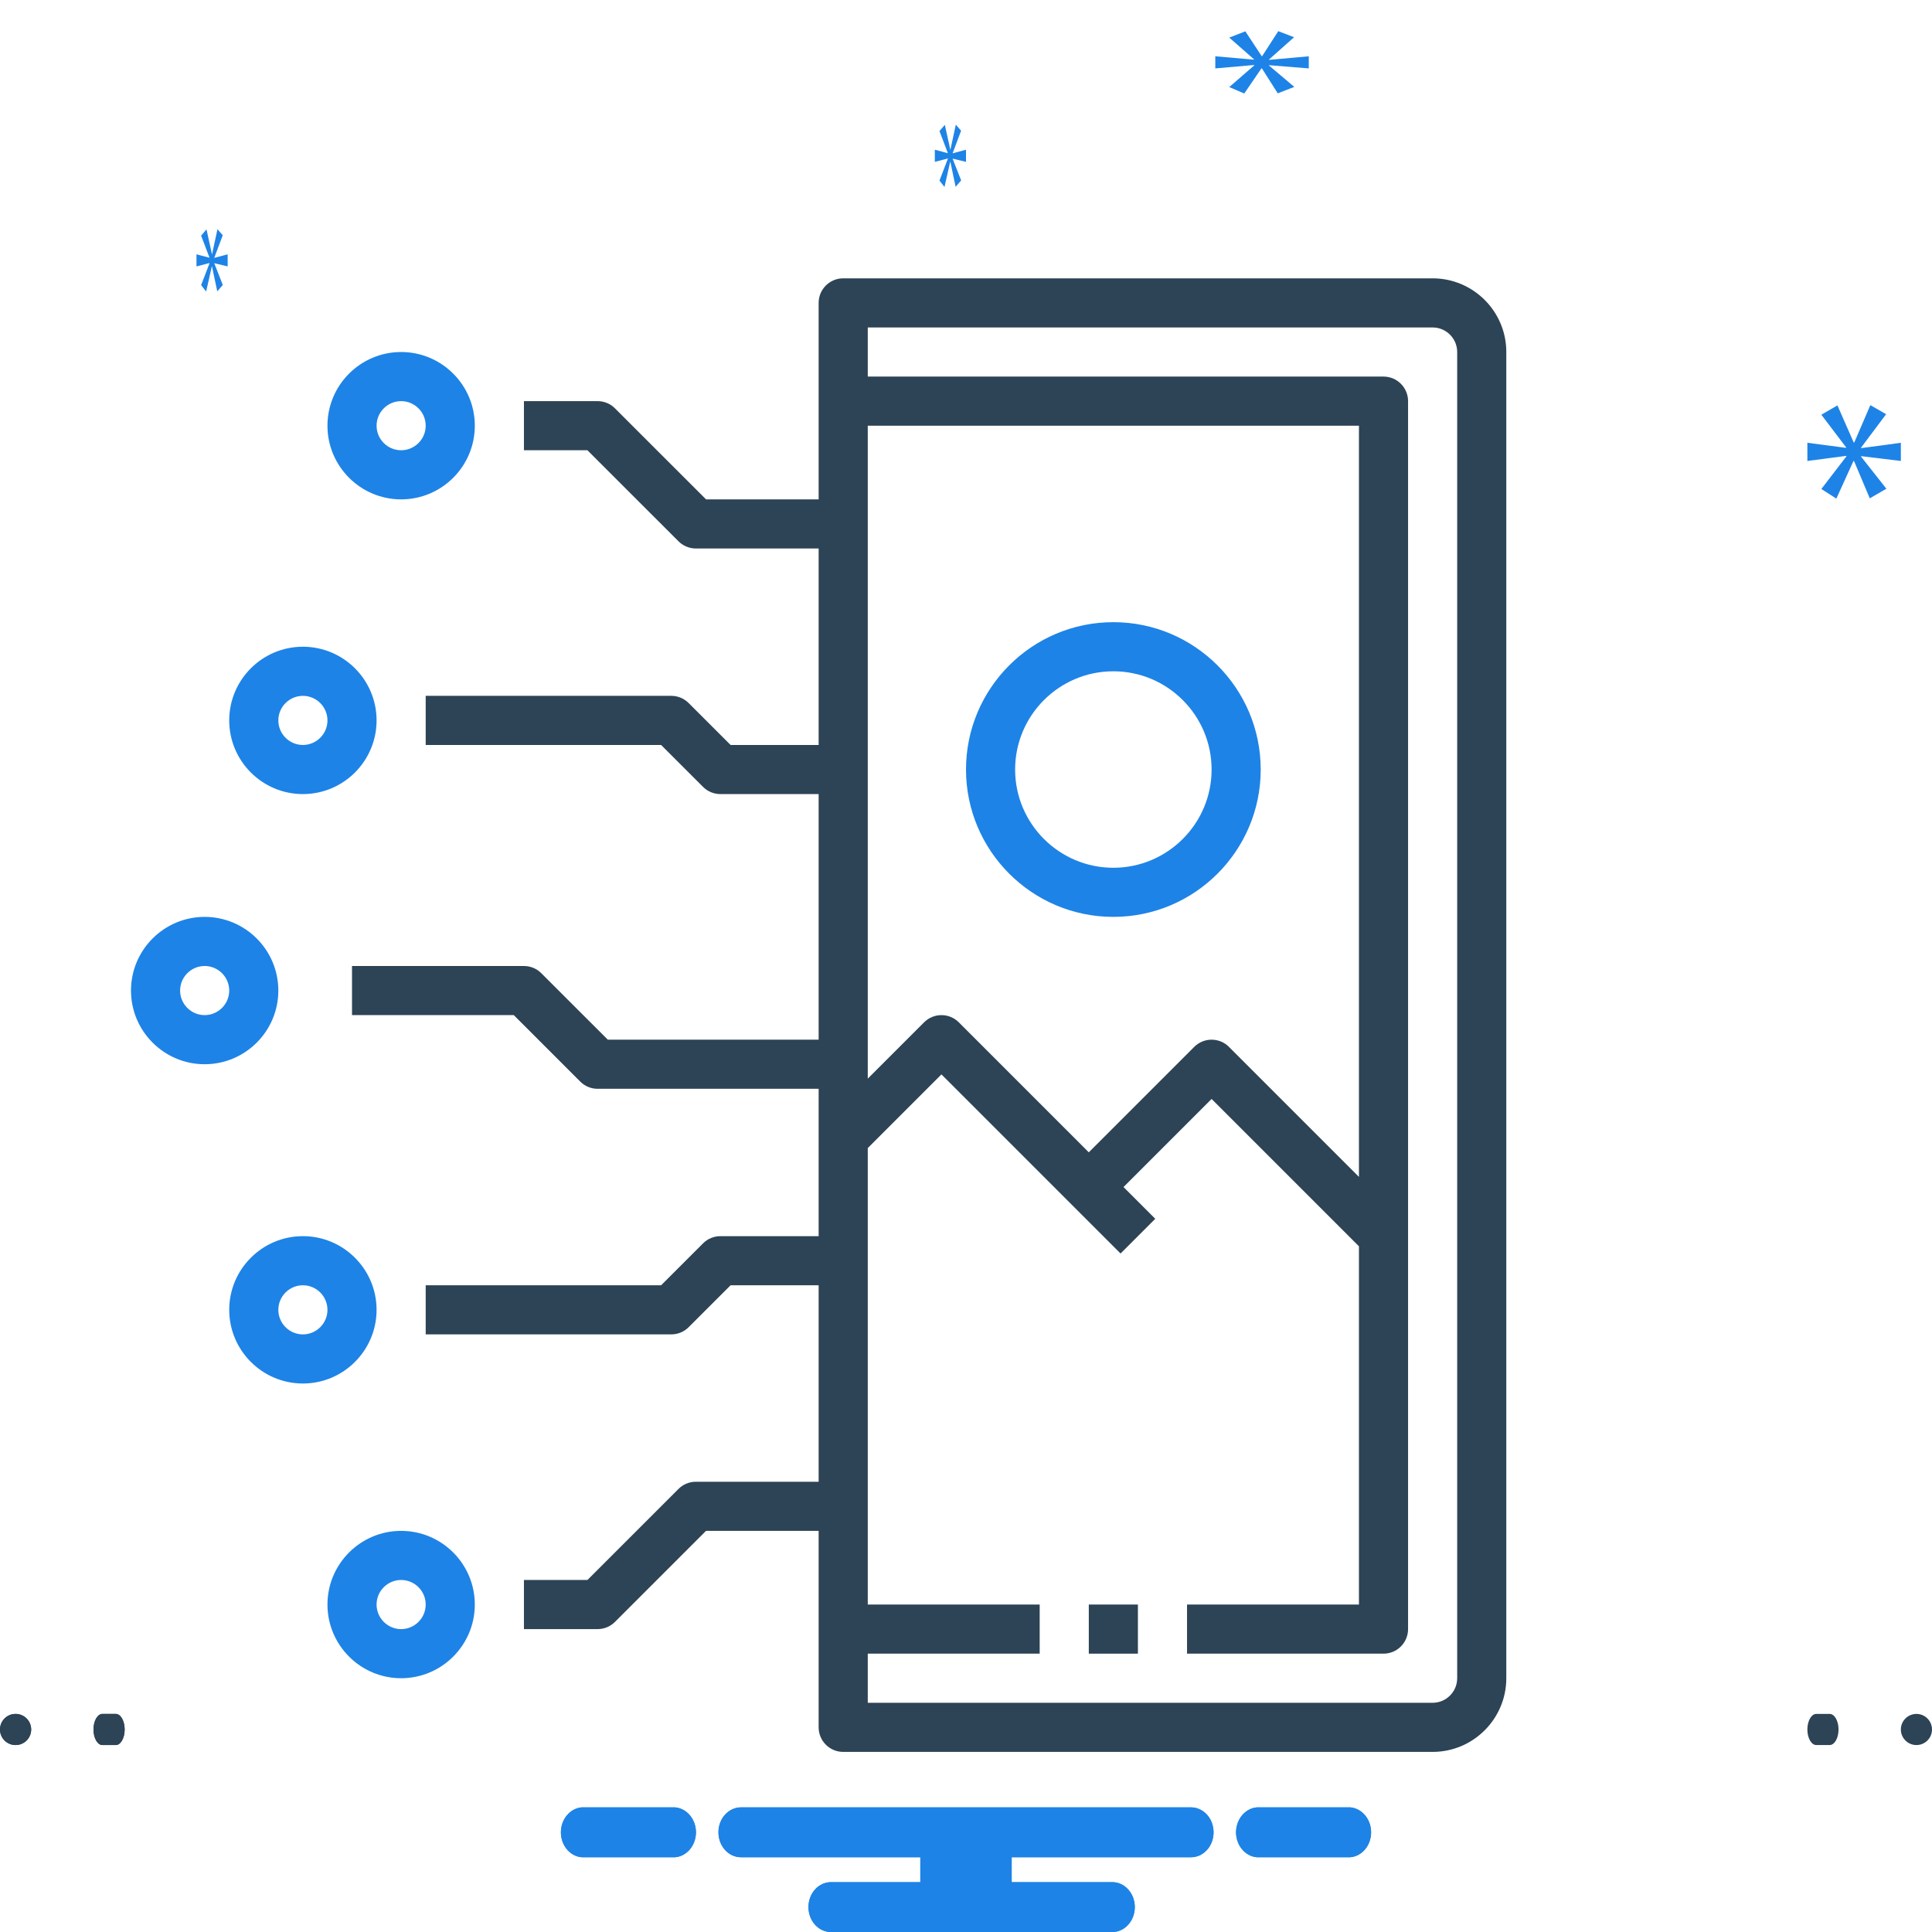 <svg width="59" height="59" viewBox="0 0 59 59" fill="none" xmlns="http://www.w3.org/2000/svg">
<path d="M43.75 8.5H25.75C25.336 8.5 25 8.836 25 9.25V12.25V15.25H21.561L18.78 12.47C18.64 12.329 18.449 12.25 18.25 12.25H16V13.75H17.939L20.72 16.53C20.86 16.671 21.051 16.75 21.25 16.75H25V22.75H22.311L21.03 21.47C20.89 21.329 20.699 21.25 20.5 21.25H13V22.75H20.189L21.47 24.03C21.61 24.171 21.801 24.25 22 24.25H25V31.75H18.561L16.53 29.72C16.39 29.579 16.199 29.5 16 29.5H10.75V31H15.69L17.72 33.03C17.86 33.171 18.051 33.25 18.25 33.25H25V37.75H22C21.801 37.75 21.61 37.829 21.47 37.97L20.189 39.25H13V40.75H20.5C20.699 40.75 20.89 40.671 21.03 40.53L22.311 39.25H25V45.25H21.25C21.051 45.25 20.86 45.329 20.72 45.47L17.939 48.25H16V49.75H18.25C18.449 49.75 18.64 49.671 18.78 49.53L21.561 46.75H25V49.75V52.75C25 53.164 25.336 53.5 25.75 53.5H43.75C44.99 53.5 46 52.49 46 51.25V10.75C46 9.509 44.99 8.5 43.75 8.5ZM41.5 35.94L37.53 31.97C37.237 31.677 36.763 31.677 36.47 31.97L33.25 35.19L29.28 31.22C28.987 30.927 28.513 30.927 28.22 31.22L26.5 32.94V13H41.5V35.94ZM44.5 51.25C44.5 51.663 44.163 52 43.75 52H26.5V50.5H31.75V49H26.5V35.06L28.75 32.81L34.22 38.28L35.28 37.22L34.31 36.25L37 33.56L41.5 38.06V49H36.25V50.5H42.25C42.664 50.5 43 50.164 43 49.75V12.25C43 11.836 42.664 11.5 42.25 11.5H26.5V10H43.75C44.163 10 44.5 10.337 44.5 10.75V51.25Z" fill="#2D4356"/>
<path d="M34.75 49H33.25V50.5H34.75V49Z" fill="#2D4356"/>
<path d="M34 28C36.482 28 38.5 25.982 38.5 23.5C38.5 21.018 36.482 19 34 19C31.518 19 29.5 21.018 29.5 23.5C29.5 25.982 31.518 28 34 28ZM34 20.5C35.654 20.5 37 21.846 37 23.5C37 25.154 35.654 26.5 34 26.5C32.346 26.5 31 25.154 31 23.5C31 21.846 32.346 20.5 34 20.5ZM12.25 15.25C13.491 15.25 14.5 14.241 14.5 13C14.5 11.759 13.491 10.75 12.25 10.75C11.009 10.75 10 11.759 10 13C10 14.241 11.009 15.25 12.25 15.25ZM12.25 12.25C12.663 12.25 13 12.587 13 13C13 13.413 12.663 13.75 12.25 13.75C11.837 13.75 11.5 13.413 11.5 13C11.5 12.587 11.837 12.25 12.25 12.25ZM9.25 24.25C10.491 24.25 11.5 23.241 11.5 22C11.5 20.759 10.491 19.75 9.25 19.75C8.009 19.75 7 20.759 7 22C7 23.241 8.009 24.25 9.25 24.25ZM9.25 21.25C9.663 21.25 10 21.587 10 22C10 22.413 9.663 22.75 9.25 22.75C8.837 22.75 8.5 22.413 8.5 22C8.5 21.587 8.837 21.25 9.25 21.25ZM8.5 30.25C8.5 29.009 7.49 28 6.25 28C5.01 28 4 29.009 4 30.25C4 31.491 5.01 32.5 6.25 32.5C7.49 32.5 8.5 31.491 8.5 30.25ZM6.25 31C5.837 31 5.5 30.663 5.5 30.25C5.5 29.837 5.837 29.5 6.25 29.5C6.663 29.5 7 29.837 7 30.25C7 30.663 6.663 31 6.25 31ZM12.25 46.75C11.009 46.75 10 47.76 10 49C10 50.24 11.009 51.25 12.25 51.25C13.491 51.25 14.5 50.24 14.5 49C14.5 47.76 13.491 46.75 12.25 46.75ZM12.25 49.75C11.837 49.75 11.5 49.413 11.5 49C11.5 48.587 11.837 48.25 12.25 48.25C12.663 48.25 13 48.587 13 49C13 49.413 12.663 49.75 12.25 49.75ZM11.5 40C11.5 38.76 10.491 37.75 9.25 37.75C8.009 37.75 7 38.76 7 40C7 41.24 8.009 42.25 9.25 42.25C10.491 42.25 11.5 41.24 11.5 40ZM9.25 40.75C8.837 40.75 8.5 40.413 8.5 40C8.5 39.587 8.837 39.25 9.25 39.25C9.663 39.25 10 39.587 10 40C10 40.413 9.663 40.75 9.25 40.75Z" fill="#1E83E6"/>
<path d="M0.476 53.291C0.739 53.291 0.952 53.078 0.952 52.816C0.952 52.553 0.739 52.34 0.476 52.34C0.213 52.34 0 52.553 0 52.816C0 53.078 0.213 53.291 0.476 53.291Z" fill="#2D4356"/>
<path d="M3.535 52.34H3.127C3.055 52.34 2.986 52.39 2.935 52.479C2.884 52.568 2.855 52.69 2.855 52.816C2.855 52.942 2.884 53.063 2.935 53.152C2.986 53.241 3.055 53.291 3.127 53.291H3.535C3.607 53.291 3.676 53.241 3.727 53.152C3.778 53.063 3.807 52.942 3.807 52.816C3.807 52.69 3.778 52.568 3.727 52.479C3.676 52.39 3.607 52.34 3.535 52.34Z" fill="#2D4356"/>
<path d="M41.237 55.194H38.382C38.209 55.21 38.048 55.297 37.93 55.438C37.813 55.579 37.747 55.764 37.747 55.956C37.747 56.148 37.813 56.333 37.93 56.474C38.048 56.615 38.209 56.702 38.382 56.717H41.237C41.409 56.702 41.571 56.615 41.688 56.474C41.806 56.333 41.871 56.148 41.871 55.956C41.871 55.764 41.806 55.579 41.688 55.438C41.571 55.297 41.409 55.21 41.237 55.194ZM20.618 55.194H17.763C17.59 55.21 17.429 55.297 17.312 55.438C17.194 55.579 17.129 55.764 17.129 55.956C17.129 56.148 17.194 56.333 17.312 56.474C17.429 56.615 17.59 56.702 17.763 56.717H20.618C20.791 56.702 20.952 56.615 21.07 56.474C21.187 56.333 21.253 56.148 21.253 55.956C21.253 55.764 21.187 55.579 21.07 55.438C20.952 55.297 20.791 55.21 20.618 55.194ZM36.373 55.194H22.627C22.445 55.194 22.27 55.275 22.141 55.417C22.012 55.56 21.94 55.754 21.94 55.956C21.94 56.157 22.012 56.351 22.141 56.494C22.27 56.637 22.445 56.717 22.627 56.717H28.105V57.478H25.376C25.194 57.478 25.019 57.558 24.89 57.701C24.761 57.844 24.689 58.038 24.689 58.239C24.689 58.441 24.761 58.635 24.89 58.778C25.019 58.921 25.194 59.001 25.376 59.001H33.967C34.15 59.001 34.324 58.921 34.453 58.778C34.582 58.635 34.655 58.441 34.655 58.239C34.655 58.038 34.582 57.844 34.453 57.701C34.324 57.558 34.15 57.478 33.967 57.478H30.895V56.717H36.373C36.555 56.717 36.73 56.637 36.859 56.494C36.988 56.351 37.06 56.157 37.06 55.956C37.06 55.754 36.988 55.56 36.859 55.417C36.73 55.275 36.555 55.194 36.373 55.194Z" fill="#1E83E6"/>
<path d="M0.476 53.291C0.739 53.291 0.952 53.078 0.952 52.816C0.952 52.553 0.739 52.34 0.476 52.34C0.213 52.34 0 52.553 0 52.816C0 53.078 0.213 53.291 0.476 53.291Z" fill="#2D4356"/>
<path d="M3.535 52.34H3.127C3.055 52.34 2.986 52.39 2.935 52.479C2.884 52.568 2.855 52.69 2.855 52.816C2.855 52.942 2.884 53.063 2.935 53.152C2.986 53.241 3.055 53.291 3.127 53.291H3.535C3.607 53.291 3.676 53.241 3.727 53.152C3.778 53.063 3.807 52.942 3.807 52.816C3.807 52.69 3.778 52.568 3.727 52.479C3.676 52.39 3.607 52.34 3.535 52.34Z" fill="#2D4356"/>
<path d="M41.237 55.194H38.382C38.209 55.21 38.048 55.297 37.93 55.438C37.813 55.579 37.747 55.764 37.747 55.956C37.747 56.148 37.813 56.333 37.93 56.474C38.048 56.615 38.209 56.702 38.382 56.717H41.237C41.409 56.702 41.571 56.615 41.688 56.474C41.806 56.333 41.871 56.148 41.871 55.956C41.871 55.764 41.806 55.579 41.688 55.438C41.571 55.297 41.409 55.21 41.237 55.194ZM20.618 55.194H17.763C17.59 55.21 17.429 55.297 17.312 55.438C17.194 55.579 17.129 55.764 17.129 55.956C17.129 56.148 17.194 56.333 17.312 56.474C17.429 56.615 17.59 56.702 17.763 56.717H20.618C20.791 56.702 20.952 56.615 21.07 56.474C21.187 56.333 21.253 56.148 21.253 55.956C21.253 55.764 21.187 55.579 21.07 55.438C20.952 55.297 20.791 55.21 20.618 55.194ZM36.373 55.194H22.627C22.445 55.194 22.27 55.275 22.141 55.417C22.012 55.56 21.94 55.754 21.94 55.956C21.94 56.157 22.012 56.351 22.141 56.494C22.27 56.637 22.445 56.717 22.627 56.717H28.105V57.478H25.376C25.194 57.478 25.019 57.558 24.89 57.701C24.761 57.844 24.689 58.038 24.689 58.239C24.689 58.441 24.761 58.635 24.89 58.778C25.019 58.921 25.194 59.001 25.376 59.001H33.967C34.15 59.001 34.324 58.921 34.453 58.778C34.582 58.635 34.655 58.441 34.655 58.239C34.655 58.038 34.582 57.844 34.453 57.701C34.324 57.558 34.15 57.478 33.967 57.478H30.895V56.717H36.373C36.555 56.717 36.73 56.637 36.859 56.494C36.988 56.351 37.06 56.157 37.06 55.956C37.06 55.754 36.988 55.56 36.859 55.417C36.73 55.275 36.555 55.194 36.373 55.194Z" fill="#1E83E6"/>
<path d="M55.874 52.34H55.466C55.394 52.34 55.325 52.39 55.274 52.479C55.223 52.568 55.194 52.69 55.194 52.816C55.194 52.942 55.223 53.063 55.274 53.152C55.325 53.241 55.394 53.291 55.466 53.291H55.874C55.946 53.291 56.015 53.241 56.066 53.152C56.117 53.063 56.146 52.942 56.146 52.816C56.146 52.69 56.117 52.568 56.066 52.479C56.015 52.39 55.946 52.34 55.874 52.34Z" fill="#2D4356"/>
<path d="M58.525 53.291C58.787 53.291 59 53.078 59 52.816C59 52.553 58.787 52.34 58.525 52.34C58.262 52.34 58.049 52.553 58.049 52.816C58.049 53.078 58.262 53.291 58.525 53.291Z" fill="#2D4356"/>
<path d="M29.095 4.671L29.35 3.992L29.189 3.807L29.025 4.568H29.02L28.854 3.812L28.69 4.002L28.942 4.666V4.677L28.548 4.573V4.943L28.945 4.84V4.851L28.69 5.514L28.843 5.71L29.017 4.943H29.023L29.183 5.705L29.352 5.509L29.095 4.856V4.845L29.5 4.943V4.573L29.095 4.682V4.671Z" fill="#1E83E6"/>
<path d="M6.397 8.044L6.142 8.707L6.295 8.903L6.469 8.136H6.474L6.635 8.898L6.804 8.702L6.547 8.049V8.038L6.952 8.136V7.767L6.547 7.875V7.864L6.802 7.185L6.641 7L6.477 7.761H6.472L6.306 7.005L6.142 7.196L6.394 7.859V7.87L6 7.767V8.136L6.397 8.033V8.044Z" fill="#1E83E6"/>
<path d="M58.049 14.077V13.522L56.835 13.685V13.668L57.599 12.649L57.117 12.372L56.626 13.514H56.61L56.112 12.38L55.621 12.665L56.377 13.661V13.677L55.194 13.522V14.077L56.385 13.921V13.938L55.621 14.933L56.079 15.227L56.602 14.077H56.618L57.1 15.218L57.607 14.925L56.835 13.946V13.93L58.049 14.077Z" fill="#1E83E6"/>
<path d="M38.754 1.817L39.519 1.137L39.036 0.952L38.545 1.713H38.529L38.031 0.957L37.539 1.148L38.296 1.812V1.822L37.113 1.719V2.089L38.303 1.985V1.996L37.539 2.659L37.998 2.855L38.521 2.089H38.537L39.02 2.85L39.526 2.654L38.754 2.002V1.991L39.968 2.089V1.719L38.754 1.828V1.817Z" fill="#1E83E6"/>
</svg>
